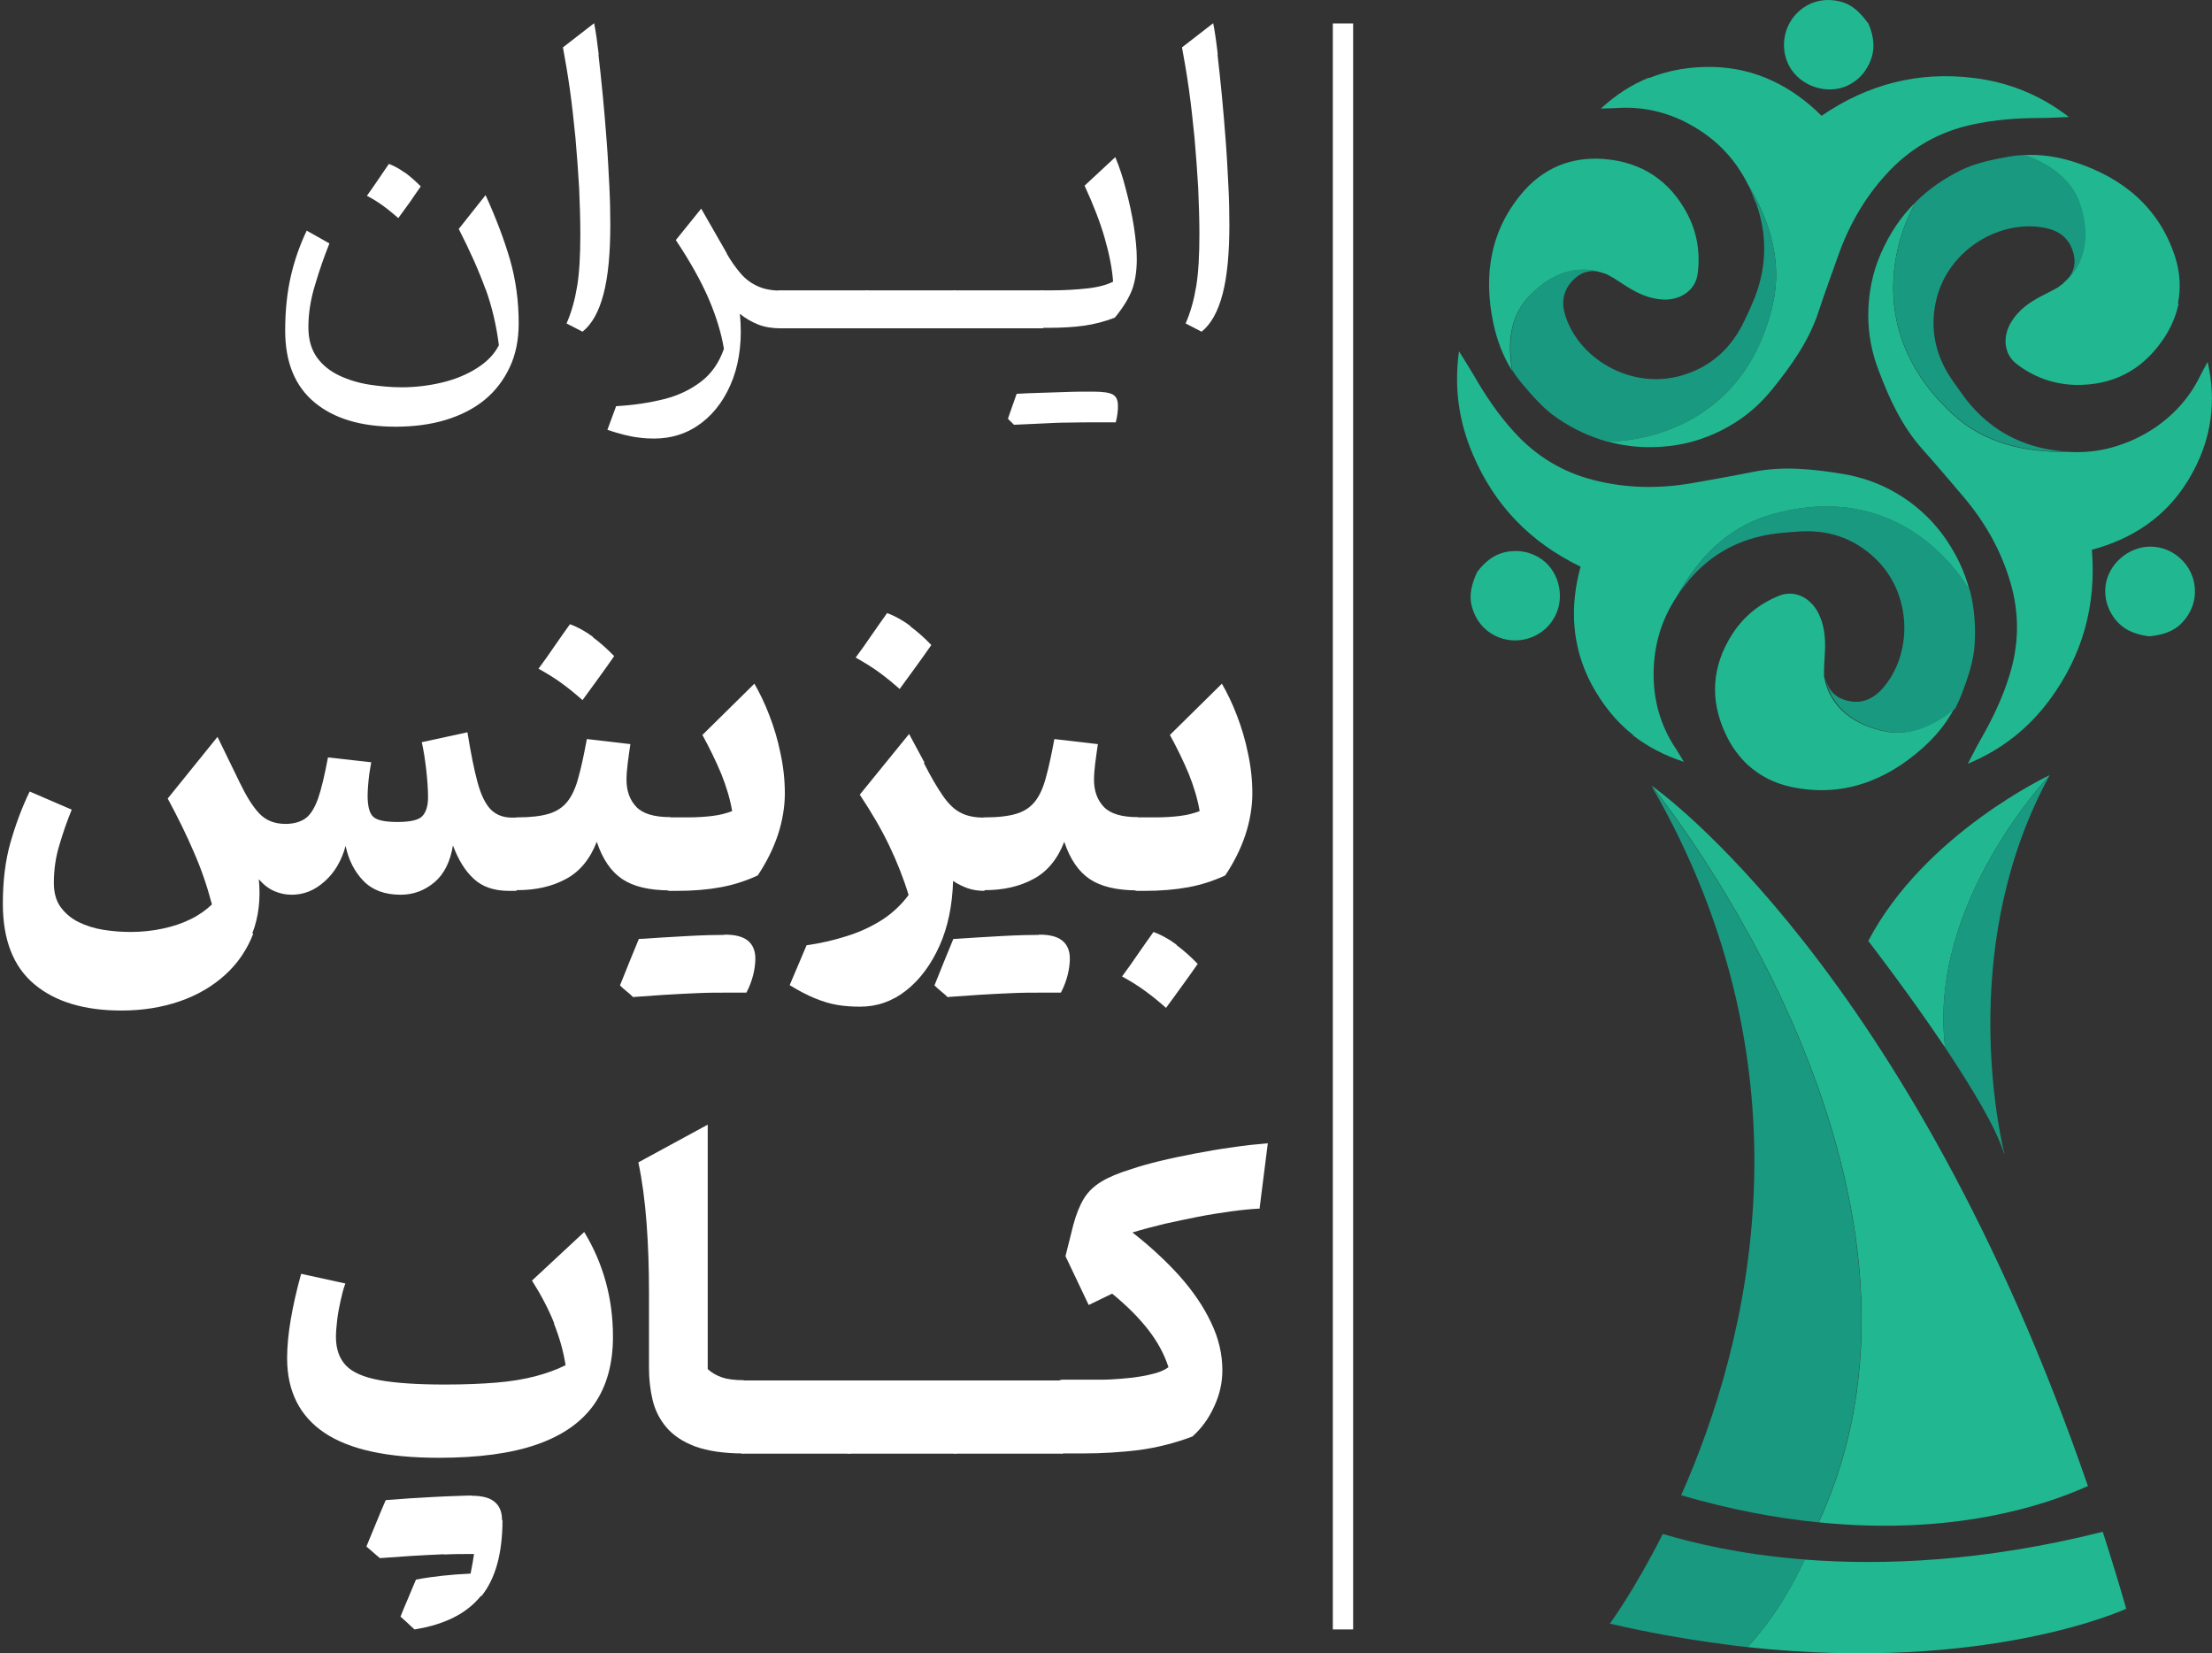 <svg width="190" height="142" viewBox="0 0 190 142" fill="none" xmlns="http://www.w3.org/2000/svg">
<rect x="0" y="0" width="190" height="142" fill="#333333" stroke="none"/>
<g id="Layer_1" clip-path="url(#clip0_360_341)">
<g id="Group">
<path id="Vector" d="M41.709 24.853C41.148 23.296 40.38 21.573 39.404 19.663L41.709 16.756C42.602 18.728 43.307 20.576 43.806 22.299C44.304 24.023 44.553 25.85 44.553 27.76C44.553 29.172 44.304 30.439 43.785 31.539C43.266 32.639 42.56 33.574 41.626 34.342C40.691 35.11 39.57 35.671 38.283 36.066C36.975 36.46 35.542 36.647 33.964 36.647C31.036 36.647 28.711 35.962 27.029 34.571C25.347 33.179 24.496 31.124 24.496 28.404C24.496 26.66 24.662 25.123 24.974 23.753C25.285 22.383 25.742 21.074 26.344 19.808L28.296 20.908C27.86 21.988 27.444 23.172 27.071 24.438C26.676 25.705 26.489 26.93 26.489 28.113C26.489 29.151 26.738 30.003 27.216 30.688C27.694 31.352 28.337 31.871 29.126 32.245C29.915 32.619 30.787 32.889 31.722 33.034C32.656 33.179 33.59 33.262 34.504 33.262C35.708 33.262 36.871 33.117 37.992 32.847C39.113 32.577 40.11 32.162 40.961 31.622C41.812 31.082 42.456 30.439 42.851 29.65C42.643 27.988 42.269 26.369 41.709 24.812V24.853ZM34.732 14.783C35.189 15.115 35.646 15.51 36.144 16.008C35.833 16.444 35.521 16.901 35.21 17.358C34.878 17.814 34.545 18.271 34.213 18.728C33.798 18.375 33.383 18.022 32.926 17.69C32.469 17.358 32.012 17.067 31.514 16.818C31.846 16.361 32.158 15.904 32.469 15.447C32.781 14.991 33.092 14.534 33.403 14.077C33.839 14.243 34.276 14.472 34.732 14.804V14.783Z" fill="white"/>
<path id="Vector_2" d="M51.405 4.692C51.53 5.772 51.654 6.935 51.779 8.222C51.904 9.489 52.007 10.797 52.111 12.146C52.215 13.475 52.277 14.763 52.34 15.988C52.402 17.213 52.423 18.313 52.423 19.289C52.423 21.76 52.236 23.753 51.841 25.248C51.447 26.764 50.845 27.843 50.035 28.487L48.664 27.781C49.1 26.785 49.391 25.705 49.578 24.563C49.765 23.421 49.848 21.926 49.848 20.119C49.848 18.874 49.806 17.545 49.744 16.133C49.661 14.721 49.557 13.309 49.433 11.877C49.287 10.444 49.142 9.053 48.955 7.724C48.768 6.395 48.561 5.17 48.353 4.069L51.032 1.993C51.177 2.699 51.301 3.592 51.426 4.672L51.405 4.692Z" fill="white"/>
<path id="Vector_3" d="M62.41 21.76C62.804 22.445 63.219 23.027 63.635 23.504C64.05 23.982 64.528 24.335 65.088 24.584C65.628 24.833 66.293 24.958 67.061 24.958V28.197C66.334 28.197 65.67 28.093 65.109 27.865C64.548 27.636 64.029 27.346 63.552 26.951C63.759 29.027 63.552 30.896 62.97 32.495C62.368 34.114 61.475 35.381 60.292 36.294C59.108 37.208 57.738 37.665 56.181 37.665C55.766 37.665 55.33 37.644 54.893 37.582C54.457 37.54 54.001 37.436 53.565 37.333C53.108 37.208 52.651 37.083 52.173 36.917L52.921 34.883C54.416 34.8 55.786 34.592 57.032 34.28C58.278 33.969 59.337 33.45 60.23 32.765C61.122 32.08 61.766 31.145 62.181 29.962C61.953 28.591 61.517 27.159 60.873 25.664C60.23 24.169 59.295 22.487 58.05 20.618L60.23 17.919L62.431 21.76H62.41Z" fill="white"/>
<path id="Vector_4" d="M74.577 24.957V28.196H67.061C66.874 28.196 66.708 28.113 66.583 27.968C66.459 27.823 66.396 27.594 66.396 27.303V25.829C66.396 25.539 66.459 25.331 66.583 25.165C66.708 25.02 66.874 24.936 67.061 24.936H74.577V24.957Z" fill="white"/>
<path id="Vector_5" d="M82.093 24.957V28.196H74.577C74.39 28.196 74.224 28.113 74.1 27.968C73.975 27.823 73.913 27.594 73.913 27.303V25.829C73.913 25.539 73.975 25.331 74.1 25.165C74.224 25.02 74.39 24.936 74.577 24.936H82.093V24.957Z" fill="white"/>
<path id="Vector_6" d="M89.61 24.957V28.196H82.093C81.906 28.196 81.74 28.113 81.616 27.968C81.491 27.823 81.429 27.594 81.429 27.303V25.829C81.429 25.539 81.491 25.331 81.616 25.165C81.74 25.02 81.906 24.936 82.093 24.936H89.61V24.957Z" fill="white"/>
<path id="Vector_7" d="M91.79 36.294C91.001 36.294 90.212 36.336 89.402 36.377C88.613 36.419 87.845 36.44 87.097 36.481C87.014 36.398 86.931 36.315 86.848 36.232C86.765 36.149 86.661 36.066 86.578 35.962C87.388 35.692 88.198 35.443 89.007 35.173C89.817 34.903 90.648 34.633 91.457 34.384C92.288 34.114 93.098 33.865 93.928 33.636C94.738 33.636 95.299 33.719 95.589 33.886C95.88 34.052 96.025 34.363 96.025 34.841C96.025 35.028 96.025 35.256 95.984 35.526C95.942 35.796 95.901 36.045 95.838 36.273H94.074C93.347 36.273 92.6 36.273 91.811 36.294H91.79ZM86.848 36.232C86.848 36.232 86.661 36.066 86.578 35.962C86.703 35.588 86.827 35.235 86.952 34.882C87.076 34.529 87.201 34.176 87.326 33.823C87.969 33.782 88.613 33.761 89.298 33.74C89.983 33.719 90.627 33.699 91.229 33.678C91.852 33.657 92.392 33.636 92.869 33.636C93.347 33.636 93.7 33.636 93.949 33.636C93.181 33.948 92.433 34.28 91.665 34.592C90.897 34.924 90.149 35.235 89.402 35.547C88.654 35.858 87.886 36.17 87.118 36.481C87.035 36.398 86.952 36.315 86.869 36.232H86.848ZM89.174 27.927C89.091 27.74 89.028 27.449 89.028 27.055V26.079C89.028 25.684 89.07 25.393 89.174 25.207C89.257 25.02 89.402 24.937 89.589 24.937H90.336C91.416 24.937 92.433 24.874 93.388 24.771C94.344 24.667 95.091 24.459 95.61 24.189C95.527 23.047 95.278 21.801 94.883 20.431C94.489 19.061 93.908 17.566 93.16 15.946L95.797 13.496C96.129 14.285 96.441 15.199 96.711 16.278C97.001 17.358 97.23 18.417 97.396 19.476C97.562 20.535 97.645 21.469 97.645 22.258C97.645 23.296 97.5 24.189 97.23 24.916C96.939 25.643 96.461 26.432 95.755 27.283C94.883 27.615 94.011 27.843 93.139 27.968C92.267 28.093 91.229 28.155 90.025 28.155H89.589C89.402 28.155 89.257 28.072 89.174 27.885V27.927Z" fill="white"/>
<path id="Vector_8" d="M104.58 4.692C104.704 5.772 104.829 6.935 104.954 8.222C105.078 9.489 105.182 10.797 105.286 12.146C105.39 13.475 105.452 14.763 105.514 15.988C105.577 17.213 105.597 18.313 105.597 19.289C105.597 21.76 105.41 23.753 105.016 25.248C104.621 26.764 104.019 27.843 103.21 28.487L101.839 27.781C102.275 26.785 102.566 25.705 102.753 24.563C102.94 23.421 103.023 21.926 103.023 20.119C103.023 18.874 102.981 17.545 102.919 16.133C102.836 14.721 102.732 13.309 102.607 11.877C102.462 10.444 102.317 9.053 102.13 7.724C101.943 6.395 101.735 5.17 101.528 4.069L104.206 1.993C104.352 2.699 104.476 3.592 104.601 4.672L104.58 4.692Z" fill="white"/>
<path id="Vector_9" d="M21.755 80.187C21.215 81.579 20.406 82.762 19.326 83.738C18.246 84.714 16.938 85.482 15.422 86.001C13.907 86.52 12.246 86.79 10.439 86.79C7.242 86.79 4.75 86.043 2.944 84.527C1.137 83.011 0.245 80.707 0.245 77.613C0.245 75.682 0.452 73.938 0.888 72.401C1.324 70.865 1.864 69.391 2.549 67.979L6.162 69.536C5.768 70.491 5.415 71.508 5.103 72.567C4.771 73.647 4.626 74.727 4.626 75.827C4.626 76.658 4.812 77.364 5.207 77.903C5.601 78.443 6.121 78.879 6.743 79.191C7.387 79.502 8.093 79.731 8.861 79.855C9.65 79.98 10.439 80.042 11.228 80.042C12.183 80.042 13.118 79.938 13.99 79.751C14.862 79.564 15.672 79.295 16.378 78.942C17.104 78.589 17.706 78.153 18.205 77.675C17.79 76.097 17.27 74.581 16.627 73.128C16.004 71.674 15.256 70.159 14.405 68.581L18.682 63.286L20.613 67.252C21.153 68.373 21.693 69.245 22.254 69.847C22.814 70.449 23.562 70.761 24.517 70.761C25.223 70.761 25.804 70.595 26.24 70.283C26.676 69.972 27.029 69.391 27.32 68.581C27.61 67.75 27.88 66.588 28.171 65.051L31.888 65.466C31.825 65.778 31.784 66.11 31.722 66.463C31.68 66.816 31.639 67.148 31.618 67.46C31.597 67.792 31.576 68.062 31.576 68.311C31.576 69.266 31.742 69.889 32.095 70.18C32.448 70.47 33.133 70.595 34.151 70.595C35.251 70.595 35.978 70.429 36.289 70.076C36.601 69.743 36.767 69.204 36.767 68.477C36.767 67.75 36.705 66.94 36.601 66.027C36.497 65.134 36.373 64.366 36.227 63.743L40.151 62.892C40.442 64.698 40.733 66.151 41.024 67.21C41.314 68.269 41.688 69.037 42.145 69.515C42.602 69.972 43.204 70.221 43.972 70.221H44.367V76.512H43.702C42.435 76.512 41.418 76.159 40.691 75.474C39.944 74.789 39.362 73.834 38.906 72.609C38.677 74 38.158 75.059 37.328 75.765C36.497 76.471 35.521 76.844 34.421 76.844C33.05 76.844 31.991 76.45 31.223 75.661C30.455 74.872 29.936 73.855 29.687 72.65C29.334 73.938 28.732 74.955 27.88 75.703C27.029 76.471 26.095 76.844 25.057 76.844C24.538 76.844 24.039 76.741 23.562 76.533C23.084 76.325 22.648 75.993 22.233 75.516C22.399 77.218 22.212 78.775 21.672 80.167L21.755 80.187Z" fill="white"/>
<path id="Vector_10" d="M43.889 76.242C43.764 76.055 43.702 75.703 43.702 75.204V71.529C43.702 71.031 43.764 70.678 43.889 70.491C44.014 70.304 44.18 70.2 44.429 70.2C45.571 70.2 46.464 70.096 47.149 69.889C47.834 69.681 48.353 69.328 48.748 68.83C49.142 68.332 49.453 67.646 49.682 66.774C49.931 65.902 50.159 64.802 50.409 63.473L54.146 63.909C54.063 64.49 53.98 65.03 53.918 65.549C53.855 66.068 53.814 66.546 53.814 66.982C53.814 67.937 54.104 68.726 54.665 69.307C55.226 69.889 56.202 70.179 57.572 70.179V76.471C55.766 76.471 54.395 76.138 53.44 75.495C52.485 74.851 51.758 73.792 51.26 72.297C50.678 73.792 49.786 74.872 48.602 75.495C47.419 76.138 46.028 76.45 44.429 76.45C44.2 76.45 44.014 76.346 43.889 76.159V76.242ZM50.928 54.732C51.571 55.209 52.173 55.749 52.755 56.351C52.319 56.974 51.883 57.597 51.426 58.22C50.969 58.843 50.512 59.486 50.035 60.13C49.474 59.632 48.893 59.154 48.27 58.697C47.647 58.241 46.962 57.825 46.256 57.431C46.733 56.787 47.19 56.144 47.626 55.5C48.062 54.856 48.519 54.233 48.955 53.61C49.64 53.859 50.305 54.233 50.948 54.711L50.928 54.732Z" fill="white"/>
<path id="Vector_11" d="M59.877 85.296C58.984 85.337 58.05 85.379 57.074 85.441C56.098 85.503 55.205 85.566 54.395 85.628C54.229 85.462 54.042 85.296 53.834 85.13C53.627 84.963 53.44 84.797 53.253 84.611C54.229 84.133 55.226 83.635 56.222 83.157C57.219 82.68 58.216 82.181 59.233 81.704C60.25 81.226 61.247 80.749 62.264 80.271C63.157 80.271 63.801 80.437 64.237 80.79C64.652 81.122 64.881 81.641 64.881 82.327C64.881 82.763 64.818 83.24 64.694 83.739C64.569 84.237 64.382 84.735 64.112 85.254H63.656C63.489 85.254 63.282 85.254 63.053 85.254C62.825 85.254 62.534 85.254 62.181 85.254C61.538 85.254 60.77 85.254 59.877 85.296ZM53.834 85.15C53.627 84.984 53.44 84.818 53.253 84.631C53.523 83.946 53.793 83.282 54.063 82.617C54.333 81.953 54.603 81.309 54.873 80.645C55.475 80.603 56.139 80.562 56.845 80.52C57.551 80.479 58.278 80.437 58.963 80.396C59.669 80.354 60.313 80.333 60.894 80.313C61.475 80.313 61.932 80.292 62.264 80.292C61.392 80.894 60.52 81.496 59.648 82.098C58.776 82.7 57.904 83.282 57.032 83.884C56.16 84.465 55.288 85.047 54.395 85.649C54.229 85.483 54.042 85.317 53.834 85.15ZM57.032 76.243C56.907 76.056 56.845 75.703 56.845 75.205V71.53C56.845 71.031 56.907 70.678 57.032 70.492C57.157 70.305 57.323 70.201 57.572 70.201H59.046C59.835 70.201 60.541 70.159 61.206 70.076C61.849 69.993 62.41 69.848 62.887 69.661C62.721 68.664 62.41 67.605 61.953 66.463C61.475 65.322 60.936 64.221 60.333 63.121L64.798 58.719C65.254 59.508 65.69 60.401 66.085 61.439C66.479 62.456 66.812 63.557 67.04 64.699C67.289 65.841 67.414 67.003 67.414 68.145C67.414 69.287 67.206 70.533 66.812 71.717C66.417 72.9 65.836 74.063 65.088 75.184C64.112 75.641 63.033 75.994 61.911 76.201C60.77 76.409 59.524 76.513 58.112 76.513H57.572C57.343 76.513 57.157 76.409 57.032 76.222V76.243Z" fill="white"/>
<path id="Vector_12" d="M79.353 65.528C79.955 66.712 80.515 67.667 80.993 68.352C81.47 69.037 81.969 69.536 82.529 69.806C83.069 70.096 83.754 70.221 84.564 70.221V76.512C84.004 76.512 83.526 76.429 83.111 76.284C82.695 76.138 82.28 75.931 81.865 75.661C81.803 77.737 81.429 79.606 80.702 81.225C79.975 82.845 79.02 84.132 77.837 85.067C76.653 86.001 75.325 86.458 73.892 86.458C73.207 86.458 72.563 86.416 71.94 86.312C71.317 86.209 70.694 86.022 70.03 85.752C69.365 85.482 68.639 85.108 67.829 84.61L69.282 81.184C70.445 81.018 71.566 80.769 72.667 80.416C73.767 80.084 74.764 79.627 75.698 79.045C76.612 78.464 77.401 77.737 78.044 76.865C77.609 75.433 77.048 74.021 76.383 72.629C75.719 71.238 74.868 69.785 73.85 68.249L78.086 63.037L79.415 65.508L79.353 65.528ZM78.169 53.776C78.813 54.254 79.415 54.794 79.996 55.396C79.56 56.019 79.124 56.642 78.667 57.265C78.211 57.888 77.754 58.531 77.276 59.175C76.716 58.677 76.134 58.199 75.511 57.742C74.888 57.285 74.203 56.87 73.497 56.476C73.975 55.832 74.432 55.188 74.868 54.545C75.304 53.901 75.761 53.278 76.197 52.655C76.882 52.904 77.546 53.278 78.19 53.756L78.169 53.776Z" fill="white"/>
<path id="Vector_13" d="M86.89 85.296C85.997 85.337 85.062 85.379 84.087 85.441C83.111 85.504 82.218 85.566 81.408 85.628C81.242 85.462 81.055 85.296 80.847 85.13C80.64 84.964 80.453 84.797 80.266 84.611C81.242 84.133 82.239 83.635 83.235 83.157C84.232 82.68 85.228 82.181 86.246 81.704C87.263 81.226 88.26 80.749 89.277 80.271C90.17 80.271 90.814 80.437 91.25 80.79C91.665 81.122 91.894 81.641 91.894 82.327C91.894 82.763 91.831 83.24 91.707 83.739C91.582 84.237 91.395 84.735 91.125 85.254H90.668C90.502 85.254 90.295 85.254 90.066 85.254C89.838 85.254 89.547 85.254 89.194 85.254C88.551 85.254 87.782 85.254 86.89 85.296ZM80.847 85.15C80.64 84.984 80.453 84.818 80.266 84.631C80.536 83.946 80.806 83.282 81.076 82.617C81.346 81.953 81.616 81.309 81.886 80.645C82.488 80.603 83.152 80.562 83.858 80.52C84.564 80.479 85.291 80.437 85.976 80.396C86.682 80.354 87.326 80.333 87.907 80.313C88.488 80.313 88.945 80.292 89.277 80.292C88.405 80.894 87.533 81.496 86.661 82.098C85.789 82.7 84.917 83.282 84.045 83.884C83.173 84.465 82.301 85.047 81.408 85.649C81.242 85.483 81.055 85.317 80.847 85.15ZM84.045 76.243C83.92 76.056 83.858 75.703 83.858 75.205V71.53C83.858 71.031 83.92 70.678 84.045 70.492C84.17 70.305 84.336 70.201 84.585 70.201C85.727 70.201 86.62 70.097 87.305 69.889C87.99 69.682 88.509 69.329 88.904 68.831C89.298 68.332 89.61 67.647 89.838 66.775C90.087 65.903 90.316 64.802 90.565 63.474L94.302 63.91C94.219 64.491 94.136 65.031 94.074 65.55C94.011 66.069 93.97 66.547 93.97 66.983C93.97 67.938 94.261 68.727 94.821 69.308C95.382 69.889 96.358 70.18 97.728 70.18V76.471C95.922 76.471 94.551 76.139 93.596 75.496C92.641 74.852 91.914 73.793 91.416 72.298C90.835 73.793 89.942 74.873 88.758 75.496C87.575 76.139 86.184 76.451 84.585 76.451C84.356 76.451 84.17 76.347 84.045 76.16V76.243Z" fill="white"/>
<path id="Vector_14" d="M101.05 81.164C101.694 81.641 102.296 82.181 102.877 82.783C102.441 83.406 102.005 84.029 101.548 84.652C101.092 85.275 100.635 85.919 100.157 86.562C99.597 86.064 99.015 85.586 98.392 85.13C97.77 84.673 97.105 84.258 96.378 83.863C96.856 83.219 97.313 82.576 97.749 81.932C98.185 81.288 98.642 80.665 99.078 80.043C99.763 80.292 100.427 80.665 101.071 81.143L101.05 81.164ZM97.188 76.243C97.064 76.056 97.001 75.703 97.001 75.205V71.53C97.001 71.031 97.064 70.678 97.188 70.492C97.313 70.305 97.479 70.201 97.728 70.201H99.202C99.991 70.201 100.697 70.159 101.362 70.076C102.005 69.993 102.566 69.848 103.043 69.661C102.877 68.664 102.566 67.605 102.109 66.463C101.632 65.322 101.092 64.221 100.49 63.121L104.954 58.719C105.41 59.508 105.846 60.401 106.241 61.439C106.635 62.456 106.968 63.557 107.196 64.699C107.445 65.841 107.57 67.003 107.57 68.145C107.57 69.287 107.362 70.533 106.968 71.717C106.573 72.9 105.992 74.063 105.244 75.184C104.268 75.641 103.189 75.994 102.068 76.201C100.926 76.409 99.68 76.513 98.268 76.513H97.728C97.5 76.513 97.313 76.409 97.188 76.222V76.243Z" fill="white"/>
<path id="Vector_15" d="M47.605 113.658C47.128 112.454 46.484 111.229 45.695 109.983L50.18 105.81C51.821 108.509 52.651 111.519 52.651 114.8C52.651 117.126 52.111 119.077 51.032 120.614C49.952 122.15 48.312 123.292 46.111 124.06C43.91 124.829 41.086 125.202 37.681 125.202C33.279 125.202 30.019 124.497 27.88 123.064C25.742 121.631 24.662 119.493 24.662 116.648C24.662 115.651 24.766 114.551 24.974 113.326C25.181 112.122 25.472 110.814 25.866 109.402L29.666 110.232C29.5 110.668 29.375 111.166 29.251 111.727C29.126 112.288 29.022 112.848 28.96 113.388C28.898 113.928 28.856 114.406 28.856 114.821C28.856 115.859 29.147 116.669 29.708 117.271C30.289 117.873 31.244 118.288 32.614 118.537C33.985 118.787 35.853 118.911 38.221 118.911C39.923 118.911 41.397 118.849 42.643 118.745C43.889 118.641 45.01 118.454 45.965 118.205C46.92 117.956 47.792 117.645 48.581 117.25C48.395 116.067 48.062 114.883 47.585 113.679L47.605 113.658ZM38.117 133.487C37.203 133.529 36.269 133.57 35.314 133.632C34.359 133.695 33.466 133.757 32.635 133.819C32.448 133.674 32.261 133.508 32.075 133.342C31.888 133.176 31.68 133.009 31.473 132.823C32.469 132.345 33.466 131.847 34.462 131.369C35.459 130.892 36.456 130.393 37.473 129.916C38.49 129.438 39.487 128.94 40.505 128.462C41.397 128.462 42.062 128.628 42.477 128.981C42.892 129.314 43.121 129.833 43.121 130.539C43.121 130.975 43.058 131.431 42.934 131.93C42.809 132.428 42.622 132.947 42.373 133.466C42.228 133.466 42.083 133.466 41.916 133.466H40.421C39.798 133.466 39.03 133.466 38.117 133.508V133.487ZM32.075 133.342C31.888 133.176 31.68 133.009 31.473 132.823C31.763 132.137 32.033 131.473 32.303 130.809C32.573 130.144 32.843 129.5 33.133 128.836C33.715 128.795 34.379 128.753 35.106 128.691C35.833 128.649 36.539 128.608 37.245 128.566C37.951 128.525 38.594 128.504 39.176 128.483C39.757 128.462 40.193 128.442 40.525 128.442C39.653 129.044 38.781 129.667 37.909 130.248C37.037 130.829 36.165 131.431 35.293 132.034C34.421 132.615 33.549 133.217 32.656 133.778C32.469 133.632 32.282 133.466 32.095 133.3L32.075 133.342ZM41.294 137.079C40.089 138.574 38.2 139.529 35.604 139.944C35.397 139.758 35.189 139.571 35.002 139.384C34.795 139.197 34.608 139.031 34.4 138.844C34.608 138.304 34.836 137.785 35.065 137.245C35.293 136.705 35.501 136.186 35.729 135.667C36.456 135.522 37.203 135.418 37.971 135.335C38.719 135.252 39.529 135.19 40.421 135.148C40.484 134.857 40.525 134.567 40.587 134.276C40.629 133.985 40.691 133.674 40.733 133.362C41.127 132.885 41.501 132.407 41.916 131.93C42.311 131.473 42.726 130.995 43.162 130.539C43.162 133.404 42.56 135.584 41.356 137.079H41.294Z" fill="white"/>
<path id="Vector_16" d="M60.79 117.582C61.122 117.894 61.517 118.122 61.995 118.288C62.472 118.455 63.095 118.538 63.884 118.538V124.829C62.181 124.829 60.79 124.621 59.711 124.227C58.652 123.832 57.821 123.272 57.24 122.586C56.658 121.901 56.264 121.112 56.056 120.24C55.849 119.368 55.745 118.455 55.745 117.52V110.98C55.745 108.945 55.682 106.952 55.537 105.041C55.392 103.131 55.163 101.387 54.831 99.83L60.79 96.591V117.562V117.582Z" fill="white"/>
<path id="Vector_17" d="M73.041 118.559V124.85H63.905C63.676 124.85 63.489 124.767 63.344 124.58C63.199 124.414 63.136 124.082 63.136 123.646V119.763C63.136 119.306 63.199 118.995 63.344 118.829C63.489 118.662 63.676 118.559 63.905 118.559H73.041Z" fill="white"/>
<path id="Vector_18" d="M82.156 118.559V124.85H73.02C72.791 124.85 72.604 124.767 72.459 124.58C72.314 124.414 72.251 124.082 72.251 123.646V119.763C72.251 119.306 72.314 118.995 72.459 118.829C72.604 118.662 72.791 118.559 73.02 118.559H82.156Z" fill="white"/>
<path id="Vector_19" d="M91.291 118.559V124.85H82.156C81.927 124.85 81.74 124.767 81.595 124.58C81.45 124.414 81.387 124.082 81.387 123.646V119.763C81.387 119.306 81.45 118.995 81.595 118.829C81.74 118.662 81.927 118.559 82.156 118.559H91.291Z" fill="white"/>
<path id="Vector_20" d="M108.234 103.796C107.445 103.837 106.594 103.92 105.701 104.045C104.808 104.169 103.874 104.315 102.919 104.501C101.964 104.688 101.009 104.896 100.054 105.104C99.098 105.332 98.164 105.581 97.271 105.851C98.787 107.035 100.137 108.28 101.299 109.568C102.462 110.876 103.376 112.205 104.019 113.575C104.684 114.945 104.995 116.316 104.995 117.686C104.995 118.745 104.767 119.783 104.289 120.801C103.832 121.818 103.21 122.669 102.421 123.375C100.884 123.957 99.348 124.33 97.832 124.538C96.316 124.725 94.676 124.829 92.932 124.829H91.271C91.042 124.829 90.855 124.725 90.731 124.538C90.606 124.351 90.544 123.998 90.544 123.5V119.825C90.544 119.326 90.606 118.973 90.731 118.787C90.855 118.6 91.022 118.496 91.271 118.496H92.953C93.472 118.496 94.011 118.496 94.593 118.496C95.174 118.496 95.735 118.454 96.295 118.413C96.856 118.371 97.396 118.309 97.915 118.226C98.434 118.143 98.891 118.039 99.327 117.915C99.742 117.79 100.095 117.624 100.365 117.416C100.012 116.316 99.431 115.236 98.621 114.198C97.811 113.16 96.794 112.142 95.527 111.104L93.513 112.08L91.52 107.886L92.184 105.228C92.433 104.294 92.745 103.526 93.098 102.944C93.451 102.363 93.949 101.885 94.593 101.491C95.236 101.096 96.088 100.743 97.167 100.411C97.832 100.183 98.642 99.954 99.576 99.726C100.51 99.498 101.507 99.29 102.587 99.082C103.666 98.875 104.746 98.688 105.826 98.542C106.905 98.376 107.923 98.272 108.899 98.189L108.193 103.775L108.234 103.796Z" fill="white"/>
</g>
<path id="Vector_21" d="M116.228 2.014H114.484V139.944H116.228V2.014Z" fill="white"/>
<g id="Group_2">
<path id="Vector_22" d="M184.602 54.649C183.356 54.503 182.276 54.047 181.549 53.008C181.01 52.24 180.76 51.347 180.844 50.413C181.03 48.482 182.816 46.925 184.747 46.946C186.678 46.966 188.381 48.503 188.526 50.517C188.609 51.617 188.214 52.655 187.425 53.486C186.657 54.296 185.64 54.545 184.602 54.649Z" fill="#21B891"/>
<path id="Vector_23" d="M187.135 26.058C186.906 27.158 186.449 28.238 185.744 29.234C183.937 31.851 181.383 33.138 178.186 33.055C176.338 32.992 174.656 32.37 173.203 31.248C172.102 30.397 171.977 28.861 172.808 27.573C173.41 26.618 174.282 25.995 175.258 25.476C175.715 25.227 176.172 25.019 176.608 24.77C176.608 24.77 176.649 24.75 176.691 24.729C176.691 24.729 176.732 24.729 176.753 24.687C176.753 24.687 176.795 24.666 176.815 24.646C176.857 24.625 176.898 24.604 176.919 24.563C176.961 24.521 177.023 24.5 177.064 24.459C177.085 24.438 177.127 24.417 177.148 24.396C177.189 24.376 177.231 24.334 177.251 24.293C178.248 23.441 179.868 21.386 178.663 17.586C177.937 15.344 175.943 14.056 173.888 13.309C175.383 13.247 176.815 13.475 178.227 13.932C182.318 15.261 185.411 17.794 186.802 21.967C187.259 23.358 187.342 24.729 187.072 26.078L187.135 26.058Z" fill="#21B891"/>
<path id="Vector_24" d="M189.876 35.983C189.626 37.831 188.962 39.596 187.945 41.257C186.034 44.392 183.169 46.282 179.681 47.216C180.075 52.012 178.871 56.289 176.068 60.089C174.262 62.539 171.915 64.408 169.029 65.591C169.403 64.885 169.756 64.159 170.15 63.474C171.147 61.73 172.019 59.923 172.6 58.013C173.431 55.355 173.473 52.697 172.684 50.019C171.874 47.258 170.503 44.849 168.655 42.669C167.493 41.298 166.33 39.928 165.126 38.578C163.382 36.627 162.302 34.301 161.388 31.872C160.786 30.335 160.475 28.716 160.475 27.117C160.475 25.29 160.807 23.484 161.554 21.781C162.302 20.058 163.299 18.583 164.544 17.358C164.337 17.691 158.71 27.179 167.68 35.547C170.379 38.059 173.929 38.89 177.604 38.807C178.933 38.89 180.241 38.765 181.466 38.412C182.712 38.059 183.937 37.52 185.1 36.73C186.782 35.589 188.111 34.094 189.003 32.246C189.17 31.913 189.336 31.602 189.626 31.083C190.021 32.806 190.083 34.426 189.876 35.983Z" fill="#21B891"/>
<path id="Vector_25" d="M160.475 1.993C160.973 3.135 161.118 4.298 160.558 5.461C160.163 6.312 159.52 6.977 158.648 7.371C156.883 8.16 154.64 7.392 153.706 5.71C152.772 4.007 153.249 1.786 154.931 0.644C155.845 0.021 156.945 -0.145 158.045 0.125C159.146 0.395 159.852 1.163 160.454 1.993H160.475Z" fill="#21B891"/>
<path id="Vector_26" d="M134.396 14.036C135.476 13.683 136.618 13.559 137.843 13.662C141.019 13.932 143.407 15.51 144.902 18.313C145.774 19.933 146.065 21.718 145.816 23.546C145.629 24.916 144.342 25.809 142.826 25.726C141.705 25.663 140.729 25.227 139.794 24.646C139.358 24.376 138.943 24.085 138.507 23.816C138.507 23.816 138.507 23.816 138.486 23.816C138.486 23.816 138.445 23.795 138.403 23.774C138.403 23.774 138.362 23.753 138.341 23.733C138.32 23.733 138.299 23.712 138.279 23.691C138.237 23.691 138.196 23.649 138.154 23.629C138.113 23.608 138.05 23.587 137.988 23.546C137.946 23.546 137.926 23.525 137.884 23.504C137.843 23.504 137.801 23.463 137.739 23.463C136.493 23.027 133.918 22.653 131.219 25.581C129.62 27.325 129.496 29.712 129.89 31.851C129.101 30.605 128.582 29.214 128.271 27.761C127.378 23.546 128.042 19.601 130.97 16.32C131.946 15.24 133.109 14.472 134.396 14.036Z" fill="#21B891"/>
<path id="Vector_27" d="M141.642 6.707C143.386 6.001 145.214 5.71 147.186 5.752C150.841 5.856 153.913 7.413 156.467 9.946C160.433 7.226 164.752 6.126 169.444 6.686C172.476 7.039 175.237 8.14 177.708 10.05C176.898 10.071 176.109 10.133 175.3 10.133C173.286 10.133 171.292 10.278 169.341 10.714C166.621 11.316 164.295 12.604 162.343 14.618C160.35 16.694 158.938 19.082 157.962 21.76C157.36 23.463 156.737 25.145 156.177 26.847C155.346 29.339 153.851 31.415 152.232 33.429C151.193 34.717 149.948 35.796 148.557 36.585C146.979 37.499 145.234 38.101 143.387 38.309C141.518 38.516 139.753 38.392 138.071 37.914C138.466 37.914 149.491 38.101 152.273 26.141C153.104 22.549 152.066 19.04 150.176 15.905C149.574 14.701 148.826 13.642 147.913 12.728C146.999 11.815 145.899 11.047 144.653 10.424C142.826 9.531 140.874 9.136 138.819 9.282C138.466 9.302 138.092 9.302 137.51 9.323C138.819 8.119 140.189 7.247 141.642 6.665V6.707Z" fill="#21B891"/>
<path id="Vector_28" d="M126.88 49.127C127.627 48.13 128.582 47.424 129.849 47.341C130.783 47.258 131.676 47.507 132.444 48.047C134.022 49.189 134.458 51.514 133.441 53.155C132.444 54.816 130.264 55.501 128.437 54.608C127.44 54.11 126.755 53.258 126.444 52.158C126.132 51.078 126.444 50.082 126.88 49.127Z" fill="#21B891"/>
<path id="Vector_29" d="M150.238 65.799C149.408 65.051 148.702 64.096 148.204 62.996C146.854 60.109 147.041 57.244 148.743 54.545C149.719 52.988 151.11 51.846 152.834 51.16C154.121 50.641 155.512 51.306 156.197 52.676C156.696 53.673 156.8 54.753 156.758 55.853C156.737 56.351 156.696 56.87 156.675 57.369C156.675 57.369 156.675 57.369 156.675 57.389C156.675 57.389 156.675 57.431 156.675 57.473C156.675 57.473 156.675 57.514 156.675 57.535C156.675 57.556 156.675 57.576 156.675 57.618C156.675 57.659 156.675 57.701 156.675 57.742C156.675 57.805 156.675 57.867 156.675 57.929C156.675 57.971 156.675 58.012 156.675 58.033C156.675 58.075 156.675 58.137 156.696 58.178C156.924 59.466 157.879 61.916 161.762 62.788C164.067 63.307 166.185 62.227 167.866 60.836C167.181 62.144 166.226 63.286 165.126 64.262C161.907 67.127 158.149 68.498 153.851 67.584C152.419 67.273 151.194 66.65 150.176 65.736L150.238 65.799Z" fill="#21B891"/>
<path id="Vector_30" d="M140.293 63.141C138.819 61.978 137.656 60.525 136.722 58.801C134.998 55.562 134.811 52.136 135.766 48.669C131.427 46.572 128.354 43.374 126.506 39.014C125.302 36.211 124.886 33.263 125.322 30.169C125.738 30.854 126.174 31.519 126.589 32.224C127.586 33.969 128.707 35.63 130.057 37.104C131.925 39.159 134.188 40.551 136.908 41.236C139.691 41.942 142.473 41.983 145.276 41.506C147.041 41.194 148.827 40.883 150.571 40.53C153.145 40.011 155.699 40.281 158.253 40.696C159.893 40.966 161.43 41.506 162.821 42.316C164.399 43.229 165.769 44.433 166.891 45.949C167.991 47.465 168.759 49.063 169.195 50.766C169.008 50.413 163.693 40.758 151.92 44.267C148.37 45.326 145.857 47.963 144.072 51.161C143.324 52.282 142.784 53.445 142.452 54.69C142.12 55.936 141.975 57.265 142.058 58.677C142.182 60.712 142.805 62.601 143.947 64.304C144.155 64.615 144.321 64.927 144.632 65.425C142.951 64.885 141.518 64.117 140.272 63.162L140.293 63.141Z" fill="#21B891"/>
<path id="Vector_31" d="M179.328 127.632C175.57 129.334 167.7 131.909 156.218 130.746C169.548 101.906 142.556 68.311 141.871 67.481C142.307 67.792 164.005 83.094 179.349 127.652L179.328 127.632Z" fill="#21B891"/>
<path id="Vector_32" d="M167.077 89.968C163.901 85.234 160.475 80.811 160.475 80.811C165.333 71.571 176.068 66.567 176.068 66.567C176.068 66.567 165.562 77.572 167.077 89.947V89.968Z" fill="#21B891"/>
<path id="Vector_33" d="M182.65 138.159C182.65 138.159 170.732 143.703 150.093 141.461C152.398 138.99 153.997 136.145 155.014 133.944C161.72 134.464 170.4 134.131 180.615 131.557C181.3 133.695 181.985 135.896 182.629 138.159H182.65Z" fill="#21B891"/>
<g id="Group_3">
<path id="Vector_34" d="M176.109 38.62C176.629 38.703 177.127 38.765 177.625 38.786C173.971 38.869 170.42 38.039 167.7 35.526C158.71 27.159 164.357 17.67 164.565 17.338C165.645 16.258 166.932 15.365 168.386 14.638C169.694 13.995 171.126 13.704 172.559 13.455C173.016 13.372 173.473 13.33 173.929 13.31C175.985 14.057 177.999 15.344 178.705 17.587C179.909 21.366 178.31 23.421 177.293 24.293C178.02 23.65 178.331 22.84 178.144 21.947C177.895 20.743 177.148 19.871 175.694 19.58C171.874 18.791 167.327 21.387 166.309 25.788C165.728 28.321 166.268 30.626 167.742 32.723C168.157 33.305 168.552 33.886 168.988 34.447C170.836 36.73 173.182 38.122 176.089 38.62H176.109Z" fill="#199980"/>
<path id="Vector_35" d="M150.778 17.338C150.591 16.839 150.405 16.383 150.176 15.926C152.066 19.061 153.104 22.549 152.273 26.162C149.491 38.122 138.466 37.935 138.071 37.935C136.597 37.52 135.185 36.876 133.835 35.962C132.61 35.153 131.676 34.052 130.721 32.931C130.43 32.578 130.16 32.204 129.911 31.83C129.537 29.671 129.641 27.304 131.24 25.56C133.918 22.632 136.514 23.006 137.76 23.442C136.846 23.131 135.974 23.276 135.31 23.878C134.396 24.688 134.002 25.768 134.479 27.18C135.704 30.896 140.21 33.533 144.529 32.225C147.02 31.477 148.743 29.858 149.844 27.532C150.155 26.889 150.446 26.245 150.716 25.581C151.775 22.861 151.816 20.12 150.799 17.338H150.778Z" fill="#199980"/>
<path id="Vector_36" d="M145.006 49.915C144.674 50.31 144.362 50.725 144.093 51.14C145.878 47.943 148.391 45.306 151.941 44.247C163.693 40.738 169.029 50.413 169.216 50.746C169.59 52.22 169.714 53.777 169.611 55.397C169.507 56.85 169.029 58.221 168.51 59.591C168.344 60.027 168.157 60.442 167.95 60.837C166.268 62.249 164.15 63.307 161.845 62.788C157.962 61.916 157.007 59.487 156.779 58.179C156.966 59.113 157.506 59.798 158.378 60.089C159.54 60.484 160.662 60.276 161.658 59.176C164.274 56.289 164.337 51.057 161.056 47.943C159.167 46.157 156.903 45.451 154.35 45.659C153.644 45.721 152.938 45.763 152.232 45.866C149.325 46.302 146.937 47.611 145.027 49.874L145.006 49.915Z" fill="#199980"/>
<path id="Vector_37" d="M156.198 130.746C152.605 130.393 148.681 129.666 144.404 128.421C150.197 115.34 156.094 92.168 141.85 67.481C142.535 68.311 169.528 101.906 156.198 130.746Z" fill="#199980"/>
<path id="Vector_38" d="M155.014 133.944C153.997 136.166 152.398 138.99 150.093 141.46C149.221 141.377 148.349 141.253 147.456 141.128C144.549 140.734 141.497 140.194 138.279 139.446C138.279 139.446 140.355 136.643 142.826 131.743C145.401 132.511 149.366 133.467 154.557 133.903C154.703 133.903 154.869 133.923 155.014 133.944Z" fill="#199980"/>
<path id="Vector_39" d="M172.144 99.103C171.5 96.923 169.341 93.373 167.077 89.968C165.562 77.593 176.068 66.567 176.068 66.567C168.427 80.499 171.417 95.947 172.164 99.083L172.144 99.103Z" fill="#199980"/>
</g>
</g>
</g>
<defs>
<clipPath id="clip0_360_341">
<rect width="189.756" height="142" fill="white" transform="translate(0.245)"/>
</clipPath>
</defs>
</svg>
